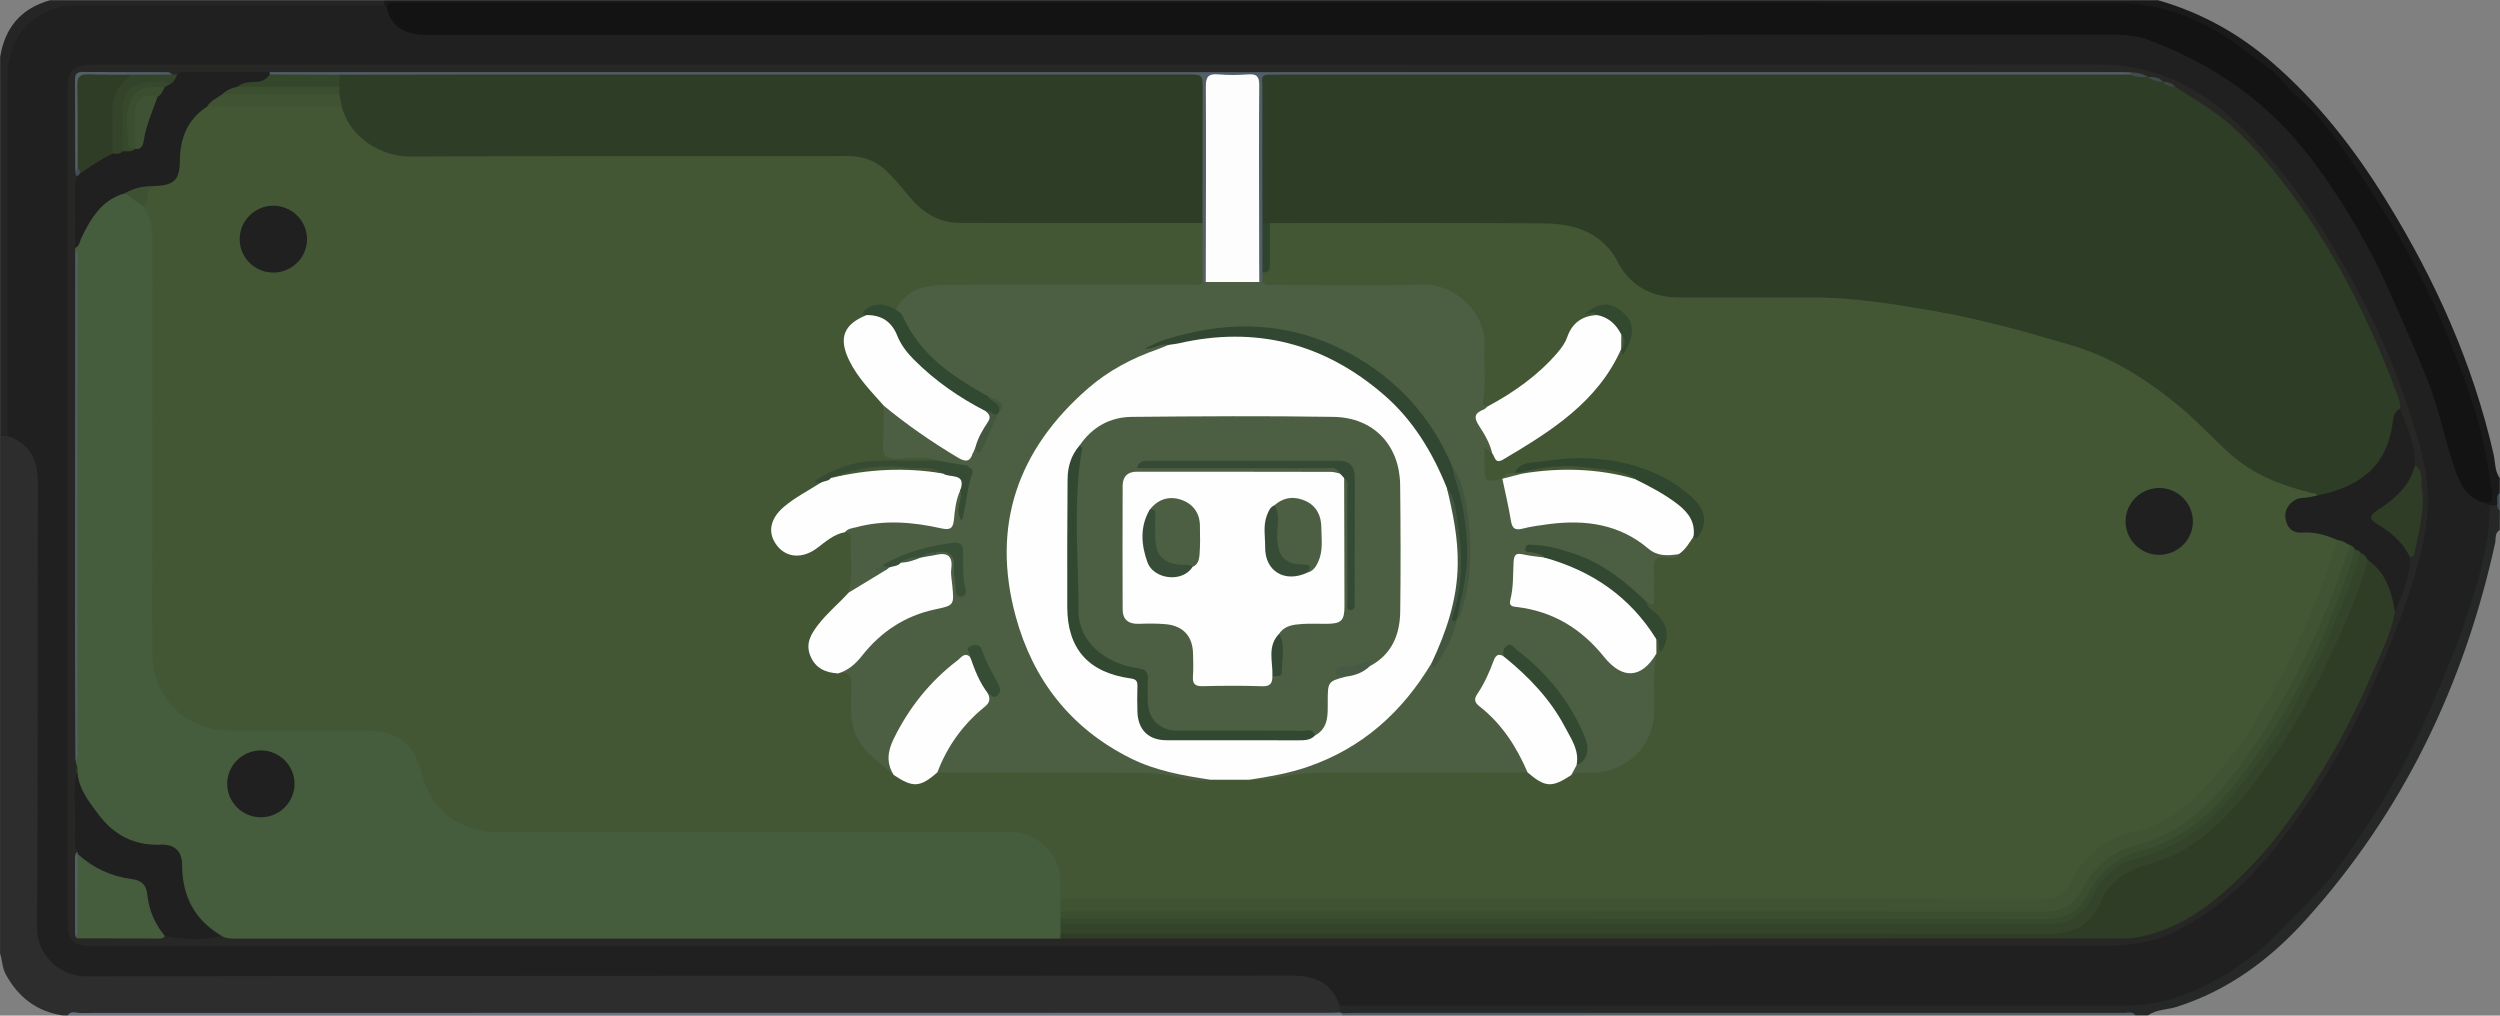 <?xml version="1.0" encoding="utf-8"?>
<!-- Generator: Adobe Illustrator 23.0.0, SVG Export Plug-In . SVG Version: 6.00 Build 0)  -->
<svg version="1.1" id="Слой_1" xmlns="http://www.w3.org/2000/svg" xmlns:xlink="http://www.w3.org/1999/xlink" x="0px" y="0px" width="32px" height="13px"
	 viewBox="0 0 32 13" enable-background="new 0 0 32 13" xml:space="preserve">
<rect x="0" y="0" width="32" height="13" fill="#808080" stroke="none"/>
<g>
	<path fill="#2D2D2D" d="M0.864,12.997c-0.021,0-0.043,0-0.064,0c-0.332-0.051-0.566-0.233-0.725-0.523
		c-0.047-0.086-0.045-0.181-0.074-0.269c0-2.208,0-4.416,0-6.624c0.035-0.029,0.075-0.036,0.119-0.029
		c0.305,0.108,0.411,0.263,0.411,0.616c0.001,1.652,0,3.305,0.001,4.957
		c0,0.253-0.003,0.507,0.001,0.76c0.006,0.351,0.205,0.545,0.559,0.553
		c0.069,0.002,0.138,0.001,0.207,0.001c5.031,0,10.063,0,15.094,0
		c0.074,0,0.149-0.001,0.223,0.001c0.305,0.009,0.468,0.13,0.563,0.419
		c0.004,0.044-0,0.085-0.037,0.116c-0.063,0.01-0.127,0.005-0.191,0.005
		c-5.295,0-10.589,0-15.884,0.001C1.001,12.981,0.93,12.964,0.864,12.997z"/>
	<path fill="#262727" d="M31.997,6.785c-0.068,0.038-0.047,0.11-0.059,0.166
		c-0.399,1.815-1.178,3.443-2.432,4.831c-0.452,0.5-0.985,0.895-1.642,1.105
		c-0.122,0.039-0.259,0.031-0.369,0.109c-0.053,0-0.106,0-0.16,0
		c-0.06-0.032-0.125-0.015-0.188-0.015c-3.313-0.001-6.627-0.001-9.94-0.001
		c-0.022,0.002-0.041-0.005-0.057-0.02c-0-0.03-0-0.06-0.001-0.09
		c0.083-0.07,0.183-0.045,0.276-0.045c2.59-0.001,5.18-0.001,7.77-0.001
		c0.644,0,1.287-0.007,1.931,0.002c0.492,0.007,0.931-0.143,1.342-0.393
		c0.301-0.183,0.554-0.421,0.807-0.665c0.738-0.71,1.259-1.567,1.693-2.475
		c0.381-0.796,0.695-1.621,0.838-2.5c0.017-0.104,0.001-0.212,0.043-0.312
		c0.023-0.036,0.057-0.041,0.096-0.033c0.043,0.012,0.028,0.06,0.053,0.083
		C31.997,6.616,31.997,6.7,31.997,6.785z"/>
	<path fill="#1A1A1A" d="M31.962,6.467c-0.031,0-0.062,0.001-0.093,0.001
		c-0.048,0.021-0.074,0.012-0.064-0.046c0.061-0.157,0.015-0.314-0.012-0.468
		c-0.123-0.702-0.37-1.367-0.666-2.011c-0.404-0.877-0.891-1.709-1.529-2.439
		c-0.397-0.454-0.846-0.861-1.393-1.141c-0.381-0.195-0.79-0.28-1.217-0.28
		c-1.766-0.001-3.533-0.001-5.299-0.001c-5.459,0-10.917-0-16.376,0
		c-0.112,0-0.224-0.007-0.334,0.023C4.951,0.112,4.924,0.108,4.907,0.08
		c-0.011-0.028-0.007-0.054,0.013-0.077c7.568,0,15.135,0,22.703,0c0.547,0.156,1.031,0.424,1.46,0.796
		c0.587,0.508,1.056,1.111,1.46,1.766c0.625,1.012,1.109,2.083,1.374,3.246
		c0.024,0.104,0.014,0.216,0.08,0.309c0,0.063,0,0.127,0,0.19
		C31.956,6.356,32.006,6.422,31.962,6.467z"/>
	<path fill="#252525" d="M4.92,0.003C4.92,0.024,4.919,0.045,4.919,0.066
		c-0.081,0.072-0.182,0.049-0.275,0.049C3.437,0.117,2.229,0.114,1.021,0.117
		c-0.526,0.002-0.866,0.344-0.873,0.865C0.148,1.041,0.149,1.099,0.149,1.157
		c-0,1.384,0.001,2.767-0.001,4.151c-0,0.092,0.023,0.192-0.049,0.273
		C0.066,5.581,0.034,5.581,0.002,5.581c0-1.616,0-3.233,0-4.849c0.059-0.376,0.265-0.624,0.639-0.729
		C2.067,0.003,3.493,0.003,4.92,0.003z"/>
	<path fill="#697681" d="M17.15,12.96c0.01,0.004,0.02,0.007,0.03,0.009
		c0.011,0.005,0.015,0.011,0.012,0.018c-0.003,0.007-0.007,0.01-0.01,0.01
		c-5.439,0-10.878,0-16.317,0c0.043-0.063,0.107-0.031,0.161-0.031
		c5.327-0.002,10.654-0.001,15.981-0.002C17.054,12.964,17.102,12.961,17.15,12.96z"/>
	<path fill="#535F69" d="M17.181,12.997c-0-0.009-0.001-0.018-0.002-0.028
		c0.053-0.001,0.106-0.004,0.159-0.004c3.283-0,6.566-0.001,9.849,0
		c0.05,0,0.108-0.024,0.147,0.031C23.95,12.997,20.566,12.997,17.181,12.997z"/>
	<path fill="#404C56" d="M31.962,6.467c0.015-0.052-0.024-0.115,0.035-0.158c0,0.074,0,0.148,0,0.222
		C31.969,6.519,31.966,6.493,31.962,6.467z"/>
	<path fill="#202020" d="M0.098,5.581c-0-1.54-0-3.08,0-4.62
		c0-0.519,0.377-0.894,0.9-0.894C2.305,0.066,3.612,0.066,4.919,0.066
		c0.011,0.011,0.021,0.021,0.032,0.032c0.044,0.025,0.065,0.069,0.092,0.107
		c0.086,0.121,0.204,0.181,0.351,0.19C5.48,0.401,5.565,0.398,5.65,0.398
		c7.029,0,14.058,0.005,21.087-0.009c0.559-0.001,1.037,0.16,1.512,0.413
		c0.691,0.368,1.187,0.93,1.631,1.553c0.444,0.622,0.729,1.323,1.039,2.012
		c0.176,0.391,0.332,0.79,0.43,1.208c0.077,0.327,0.161,0.648,0.455,0.861
		c0.014,0.025,0.038,0.031,0.064,0.032c0.007,0.449-0.12,0.873-0.252,1.293
		C31.47,8.227,31.28,8.676,31.085,9.125c-0.315,0.727-0.725,1.391-1.192,2.026
		c-0.206,0.28-0.468,0.508-0.705,0.76c-0.299,0.318-0.646,0.557-1.036,0.741
		c-0.294,0.138-0.604,0.22-0.935,0.22c-3.356-0.002-6.712-0.001-10.069-0.001
		c-0.102-0.292-0.314-0.384-0.616-0.384c-5.143,0.005-10.286,0.001-15.429,0.01
		c-0.348,0.001-0.631-0.284-0.629-0.618C0.488,9.983,0.478,8.088,0.485,6.193
		C0.486,5.893,0.392,5.682,0.098,5.581z"/>
	<path fill="#131313" d="M31.805,6.437c-0.225-0.058-0.315-0.239-0.382-0.431
		c-0.129-0.367-0.197-0.752-0.341-1.117c-0.153-0.388-0.324-0.767-0.492-1.148
		c-0.262-0.595-0.59-1.151-0.981-1.676c-0.545-0.732-1.25-1.233-2.1-1.55
		c-0.143-0.053-0.284-0.071-0.434-0.071C19.87,0.447,12.665,0.446,5.46,0.446
		c-0.293,0-0.458-0.113-0.508-0.348c0.006-0.044,0.032-0.064,0.076-0.063
		c0.043,0.001,0.085-0,0.128-0c7.303-0,14.607-0.001,21.91,0.002
		c0.541,0,1.033,0.168,1.485,0.477c0.173,0.118,0.336,0.25,0.506,0.37
		c0.131,0.093,0.213,0.251,0.341,0.35c0.233,0.182,0.411,0.412,0.574,0.648
		c0.257,0.373,0.506,0.751,0.734,1.144c0.399,0.689,0.708,1.413,0.953,2.166
		c0.121,0.371,0.19,0.752,0.241,1.137C31.909,6.401,31.885,6.443,31.805,6.437z"/>
	<path fill="#272726" d="M14.085,0.827c4.251,0,8.503,0.002,12.754-0.002
		c0.66-0.001,1.21,0.227,1.697,0.664c0.61,0.548,1.065,1.207,1.468,1.909
		c0.337,0.587,0.616,1.2,0.827,1.841c0.134,0.409,0.265,0.82,0.244,1.263
		c-0.017,0.346-0.106,0.675-0.209,1c-0.133,0.421-0.3,0.83-0.478,1.236
		c-0.337,0.769-0.762,1.478-1.283,2.134c-0.338,0.425-0.739,0.776-1.223,1.033
		c-0.321,0.171-0.67,0.202-1.018,0.202c-7.151,0.004-14.303,0.003-21.454,0.003
		c-1.367,0-2.735,0-4.102,0c-0.027,0-0.053,0-0.08-0c-0.312-0.001-0.363-0.052-0.363-0.369
		C0.864,8.223,0.864,4.706,0.865,1.188C0.865,0.877,0.916,0.827,1.235,0.827
		C5.518,0.827,9.801,0.827,14.085,0.827z"/>
	<path fill="#2E3D25" d="M27.845,1.112c0.243,0.161,0.498,0.301,0.718,0.499
		c0.265,0.238,0.494,0.504,0.706,0.784c0.376,0.497,0.696,1.031,0.966,1.592
		c0.169,0.351,0.321,0.709,0.454,1.076c0.02,0.055,0.037,0.11,0.03,0.169
		c-0.029,0.118-0.055,0.236-0.087,0.353c-0.121,0.444-0.556,0.788-0.984,0.781
		c-0.551-0.104-1.008-0.367-1.397-0.771c-0.468-0.486-1.005-0.888-1.657-1.097
		c-0.836-0.268-1.688-0.474-2.562-0.586c-0.817-0.104-1.636-0.051-2.454-0.057
		c-0.422-0.003-0.738-0.147-0.942-0.526c-0.12-0.222-0.327-0.342-0.575-0.387
		c-0.152-0.027-0.305-0.043-0.46-0.043c-1.037,0.002-2.075,0.001-3.112,0.001
		c-0.085-0-0.171,0.011-0.253-0.023c-0.018-0.01-0.031-0.024-0.04-0.043
		c-0.024-0.061-0.018-0.125-0.019-0.188c-0.001-0.495-0.001-0.991,0-1.486
		c0-0.072-0.014-0.149,0.04-0.212c0.062-0.021,0.127-0.01,0.19-0.01
		c3.609-0.001,7.218-0.001,10.827-0.001c0.087,0.012,0.174,0.029,0.26,0.047l-0.001-0.001
		c0.063,0.026,0.133,0.031,0.193,0.064l-0.001-0.001C27.736,1.077,27.794,1.086,27.845,1.112z"/>
	<path fill="#455C3D" d="M13.572,12.014c-3.514,0-7.028,0.001-10.542,0.001
		c-0.064,0-0.128,0.001-0.186-0.031c-0.138-0.003-0.22-0.098-0.299-0.188
		c-0.158-0.181-0.24-0.395-0.253-0.636c-0.013-0.255-0.053-0.293-0.317-0.309
		C1.539,10.824,1.054,10.406,0.987,9.999C0.977,9.942,0.966,9.886,0.99,9.829
		C0.982,9.796,0.973,9.762,0.965,9.729c0.02-0.046,0.011-0.094,0.011-0.141
		c0-2.081,0-4.161-0-6.242C0.976,3.299,0.986,3.251,0.963,3.206
		c-0.001-0.01-0.002-0.021-0.002-0.031c0.053-0.194,0.144-0.37,0.281-0.518
		c0.096-0.103,0.199-0.204,0.358-0.201c0.111,0.035,0.198,0.105,0.275,0.19
		c0.116,0.135,0.123,0.298,0.123,0.464C1.999,4.635,1.999,6.161,1.999,7.687
		c0,0.216-0.002,0.433,0,0.649C2.005,8.908,2.399,9.3,2.977,9.303
		c0.569,0.003,1.138-0.001,1.708,0.001c0.415,0.001,0.65,0.181,0.763,0.581
		c0.133,0.47,0.461,0.717,0.961,0.718c2.117,0.001,4.235,0,6.352,0.001
		c0.08,0,0.16-0.003,0.239,0.004c0.328,0.03,0.594,0.296,0.619,0.623
		c0.006,0.084,0.006,0.169,0.001,0.253c-0.001,0.055,0.002,0.109-0.002,0.164
		c-0.001,0.034,0.001,0.069-0.001,0.103c0,0.025-0,0.05-0.001,0.075
		c0,0.041,0,0.083-0.007,0.124C13.603,11.975,13.589,11.995,13.572,12.014z"/>
	<path fill="#2F3D27" d="M13.572,12.014c0.001-0.021,0.001-0.041,0.002-0.062
		c0.072-0.062,0.161-0.047,0.244-0.047c1.016-0.001,2.032-0.001,3.048-0.001
		c3.085-0,6.17,0,9.255-0c0.069,0,0.138,0.001,0.207-0.002
		c0.207-0.008,0.376-0.089,0.462-0.283c0.157-0.352,0.435-0.542,0.801-0.641
		c0.464-0.125,0.787-0.454,1.08-0.805c0.65-0.777,1.096-1.668,1.453-2.607
		c0.049-0.128,0.088-0.26,0.152-0.382c0.054-0.057,0.101-0.016,0.134,0.019
		c0.169,0.174,0.285,0.372,0.245,0.627c-0.046,0.273-0.174,0.519-0.281,0.769
		c-0.251,0.588-0.555,1.148-0.917,1.677c-0.211,0.31-0.44,0.609-0.703,0.872
		c-0.389,0.39-0.815,0.74-1.385,0.847c-0.052,0.01-0.105,0.017-0.157,0.017
		C22.666,12.014,18.119,12.014,13.572,12.014z"/>
	<path fill="#202020" d="M1.598,2.474c-0.298,0.084-0.435,0.321-0.557,0.573
		C1.019,3.092,1.019,3.151,0.961,3.174C0.961,2.924,0.961,2.673,0.96,2.422
		c-0-0.058-0.002-0.115,0.033-0.166C0.994,2.233,1.003,2.213,1.018,2.195
		c0.125-0.107,0.258-0.201,0.418-0.25c0.041-0.012,0.084-0.019,0.126-0.031
		c0.047-0.013,0.098-0.011,0.144-0.03c0.013-0.006,0.025-0.012,0.038-0.019
		C1.814,1.817,1.806,1.737,1.827,1.669c0.045-0.145,0.083-0.292,0.159-0.425
		c0.033-0.048,0.065-0.096,0.103-0.14c0.02-0.021,0.043-0.038,0.067-0.055
		C2.193,1.017,2.226,0.979,2.269,0.954c0.042-0.048,0.098-0.031,0.149-0.031
		c0.345-0.001,0.69-0,1.034-0C3.464,0.936,3.468,0.951,3.467,0.968
		c-0.032,0.089-0.109,0.11-0.19,0.117C3.201,1.092,3.129,1.104,3.06,1.133
		C2.991,1.159,2.922,1.188,2.862,1.232C2.791,1.287,2.714,1.335,2.655,1.405
		C2.431,1.575,2.35,1.807,2.342,2.078c-0.008,0.242-0.1,0.326-0.356,0.344
		C1.852,2.406,1.731,2.486,1.598,2.474z"/>
	<path fill="#202020" d="M30.656,7.831c-0.044-0.26-0.116-0.505-0.351-0.666
		c-0.045-0.006-0.071-0.04-0.104-0.066c-0.021-0.017-0.044-0.031-0.067-0.046
		c-0.028-0.019-0.056-0.039-0.088-0.054c-0.054-0.028-0.111-0.047-0.17-0.062
		c-0.137-0.043-0.276-0.072-0.42-0.08c-0.148-0.008-0.239-0.106-0.242-0.241
		c-0.003-0.139,0.11-0.274,0.248-0.28c0.066-0.003,0.135-0.016,0.202,0.005
		c0.536-0.109,0.882-0.362,0.961-0.919c0.01-0.07,0.015-0.15,0.093-0.19
		c0.098,0.235,0.202,0.468,0.192,0.73c0.037,0.137-0.055,0.226-0.128,0.316
		c-0.085,0.106-0.188,0.197-0.306,0.27c-0.083,0.051-0.08,0.098,0.002,0.151
		c0.123,0.08,0.245,0.165,0.325,0.293c0.027,0.043,0.069,0.082,0.044,0.141
		C30.852,7.384,30.752,7.607,30.656,7.831z"/>
	<path fill="#202020" d="M0.99,9.829c-0.005,0.239,0.135,0.415,0.267,0.592
		c0.198,0.266,0.46,0.405,0.802,0.391c0.178-0.007,0.272,0.086,0.272,0.257
		c-0,0.401,0.16,0.71,0.512,0.914C2.6,12.037,2.356,12.032,2.112,11.982
		c-0.113-0.04-0.146-0.145-0.191-0.238c-0.032-0.066-0.055-0.139-0.06-0.212
		c-0.012-0.166-0.102-0.235-0.262-0.256c-0.175-0.023-0.334-0.098-0.48-0.198
		c-0.052-0.036-0.106-0.07-0.132-0.133c-0.01-0.016-0.008-0.031,0.006-0.044
		c-0.05-0.077-0.035-0.164-0.031-0.246C0.975,10.381,0.924,10.103,0.99,9.829z"/>
	<path fill="#535F68" d="M3.453,0.952c-0.001-0.01-0.001-0.02,0-0.029
		c7.896-0,15.793-0,23.689-0c0.043,0,0.085,0.002,0.128,0.003
		c0.012,0.006,0.016,0.012,0.012,0.018c-0.004,0.006-0.007,0.01-0.011,0.01
		C23.662,0.953,20.055,0.953,16.447,0.954c-0.074,0-0.149,0.002-0.223,0.002
		c-0.04,0.044-0.032,0.099-0.032,0.151c0,0.58-0.003,1.161,0.001,1.741
		c0.027,0.209,0.01,0.418,0.011,0.628c-0.002,0.051-0.002,0.103-0.042,0.144
		c-0.022,0.007-0.04,0-0.053-0.018c-0.043-0.078-0.032-0.165-0.032-0.248
		c-0.001-0.708,0-1.415-0.001-2.123c-0-0.216-0.01-0.227-0.222-0.226
		c-0.416,0.002-0.377-0.043-0.378,0.372c-0.002,0.66,0,1.32-0.001,1.98
		c-0,0.084,0.012,0.17-0.035,0.247c-0.016,0.018-0.034,0.021-0.055,0.009
		c-0.065-0.095-0.04-0.204-0.042-0.307c-0.003-0.153-0.005-0.305,0.002-0.458
		c-0.011-0.512-0.002-1.024-0.004-1.536c-0.001-0.308-0-0.308-0.318-0.308
		C11.534,1.005,8.046,1.005,4.558,1.005c-0.069,0-0.138,0.003-0.207-0.004
		C4.11,1.008,3.869,1.004,3.628,1.003C3.566,1.002,3.5,1.004,3.453,0.952z"/>
	<path fill="#455C3D" d="M0.996,10.932c0.197,0.18,0.43,0.287,0.694,0.321
		c0.125,0.016,0.184,0.077,0.196,0.2c0.02,0.198,0.097,0.375,0.225,0.529
		c-0.036,0.045-0.087,0.031-0.133,0.031c-0.329,0-0.658-0.001-0.988-0.002
		C0.97,11.652,0.961,11.292,0.996,10.932z"/>
	<path fill="#2F3D26" d="M30.848,7.133c-0.088-0.188-0.239-0.318-0.413-0.42
		c-0.123-0.072-0.102-0.119,0.002-0.186c0.217-0.139,0.405-0.305,0.475-0.566
		c0.11,0.064,0.073,0.183,0.086,0.272c0.044,0.295-0.039,0.583-0.099,0.871
		C30.897,7.117,30.866,7.124,30.848,7.133z"/>
	<path fill="#535F69" d="M0.963,3.206C1.013,3.254,0.991,3.316,0.991,3.371
		c0.001,2.064,0.001,4.127,0,6.191C0.991,9.618,1.011,9.679,0.965,9.729
		C0.963,9.138,0.96,8.546,0.96,7.955C0.961,6.372,0.962,4.789,0.963,3.206z"/>
	<path fill="#33442A" d="M1.567,1.937C1.533,1.981,1.483,1.963,1.439,1.968
		c-0.076-0.289-0.091-0.576,0.038-0.854c0.043-0.093,0.125-0.155,0.231-0.175
		C1.873,0.945,2.04,0.921,2.204,0.953C2.226,0.953,2.248,0.953,2.269,0.954
		C2.244,1,2.231,1.057,2.173,1.079C2.088,1.076,2.005,1.093,1.921,1.094
		C1.723,1.097,1.619,1.201,1.612,1.395C1.607,1.516,1.611,1.637,1.61,1.758
		C1.61,1.82,1.615,1.885,1.567,1.937z"/>
	<path fill="#535F69" d="M2.204,0.953C2.034,0.954,1.863,0.955,1.693,0.956
		c-0.105,0.045-0.216,0.047-0.328,0.047C1.017,1.003,1.046,0.973,1.041,1.331
		C1.037,1.599,1.059,1.868,1.026,2.136c-0.012,0.027-0.024,0.056-0.063,0.051
		C0.963,1.808,0.961,1.428,0.96,1.049C0.96,0.984,0.953,0.92,1.053,0.921
		c0.366,0.003,0.733,0.001,1.099,0.003C2.169,0.925,2.187,0.943,2.204,0.953z"/>
	<path fill="#535F69" d="M0.996,10.932c-0.002,0.36-0.004,0.72-0.005,1.079
		c-0.038-0.025-0.03-0.064-0.03-0.099C0.96,11.609,0.96,11.305,0.96,11.002
		c0-0.036-0.005-0.074,0.032-0.099C0.994,10.913,0.995,10.923,0.996,10.932z"/>
	<path fill="#414B4C" d="M27.27,0.952c0-0.009,0-0.018-0.001-0.027
		c0.08,0.004,0.158,0.014,0.226,0.061C27.419,0.984,27.34,0.997,27.27,0.952z"/>
	<path fill="#414B4C" d="M27.687,1.049c-0.07-0.004-0.138-0.016-0.193-0.064
		C27.567,0.982,27.636,0.988,27.687,1.049z"/>
	<path fill="#3C4642" d="M27.845,1.112c-0.063,0.002-0.118-0.013-0.159-0.064
		C27.749,1.046,27.804,1.062,27.845,1.112z"/>
	<path fill="#414D57" d="M0.964,2.187c0.01-0.01,0.02-0.021,0.031-0.031
		C1.044,2.159,1.047,2.184,1.024,2.221c-0.011,0.012-0.021,0.023-0.032,0.035
		C0.964,2.241,0.96,2.215,0.964,2.187z"/>
	<path fill="#435735" d="M16.158,3.614c0.001-0.042,0.001-0.084,0.002-0.126
		c0.074-0.061,0.04-0.145,0.049-0.22c0.016-0.137-0.039-0.283,0.047-0.412
		c1.16-0,2.32-0.005,3.48,0.003c0.316,0.002,0.624,0.058,0.851,0.317
		c0.039,0.044,0.074,0.089,0.1,0.141c0.163,0.333,0.436,0.489,0.804,0.49
		c0.564,0,1.128,0.001,1.692-0c0.526-0.001,1.043,0.082,1.558,0.171
		C25.342,4.082,25.929,4.245,26.511,4.418c0.525,0.156,0.979,0.445,1.398,0.794
		c0.229,0.19,0.426,0.412,0.648,0.608c0.294,0.258,0.647,0.396,1.022,0.487
		c0.031,0.007,0.065,0.003,0.085,0.034c-0.067,0.015-0.132,0.031-0.202,0.034
		c-0.12,0.006-0.226,0.132-0.209,0.25c0.017,0.123,0.08,0.202,0.222,0.192
		c0.156-0.011,0.303,0.034,0.445,0.095c0.026,0.053,0.008,0.104-0.009,0.154
		c-0.341,1.043-0.809,2.021-1.508,2.877c-0.295,0.361-0.643,0.653-1.122,0.766
		c-0.331,0.078-0.574,0.3-0.729,0.598c-0.093,0.178-0.216,0.25-0.417,0.25
		c-4.117-0.003-8.234-0.002-12.35-0.003c-0.074-0-0.15,0.007-0.213-0.047
		c-0.005-0.193,0.026-0.388-0.1-0.564c-0.137-0.191-0.311-0.292-0.548-0.292
		c-2.186,0.001-4.373,0-6.559,0c-0.482-0-0.852-0.287-0.965-0.747
		c-0.093-0.381-0.311-0.552-0.7-0.552C4.12,9.352,3.54,9.352,2.96,9.352
		C2.375,9.352,1.95,8.932,1.95,8.353c-0-1.769-0.001-3.538,0.002-5.307
		c0-0.155-0.035-0.291-0.129-0.413c0.03-0.098-0.008-0.239,0.159-0.252
		c0.248-0.01,0.318-0.079,0.32-0.322c0.003-0.288,0.096-0.531,0.349-0.695
		c0.061-0.035,0.127-0.05,0.197-0.05c0.455-0,0.909-0.001,1.364,0.001
		c0.053,0,0.106,0.004,0.155,0.027c0.053,0.032,0.079,0.085,0.105,0.136
		c0.169,0.333,0.446,0.474,0.816,0.473c1.819-0.003,3.638,0.004,5.458-0.006
		c0.342-0.002,0.594,0.119,0.797,0.378c0.078,0.1,0.152,0.205,0.254,0.284
		c0.168,0.13,0.355,0.202,0.574,0.201c0.92-0.004,1.841-0.002,2.761-0.001
		c0.089,0,0.183-0.017,0.261,0.047c0.001,0.253,0.001,0.507,0.002,0.76
		c-0.034,0.104-0.125,0.079-0.198,0.08c-0.329,0.005-0.659,0.002-0.988,0.002
		c-0.685,0-1.371,0.003-2.056-0.001c-0.247-0.001-0.46,0.068-0.634,0.244
		c-0.059,0.062-0.124,0.022-0.189,0.014c-0.096-0.013-0.197-0.025-0.241,0.097
		c-0.018,0.036-0.056,0.046-0.086,0.066c-0.152,0.096-0.189,0.217-0.132,0.391
		c0.072,0.222,0.233,0.383,0.374,0.559c0.043,0.053,0.091,0.102,0.102,0.174
		c0.015,0.137,0.011,0.274,0.006,0.411c-0.004,0.121,0.042,0.175,0.166,0.169
		c0.106-0.005,0.213-0.003,0.319,0c0.062,0.002,0.13-0.006,0.174,0.055
		c-0.036,0.097-0.123,0.062-0.19,0.065c-0.286,0.014-0.576-0.035-0.857,0.038
		c-0.159,0.041-0.335,0.063-0.445,0.211c-0.018,0.065-0.076,0.085-0.128,0.11
		c-0.12,0.059-0.228,0.137-0.33,0.221C9.904,6.648,9.872,6.802,9.97,6.933
		c0.113,0.15,0.275,0.172,0.451,0.06c0.072-0.045,0.136-0.102,0.209-0.146
		c0.074-0.045,0.149-0.084,0.24-0.05c0.047,0.026,0.062,0.072,0.063,0.119
		c0.002,0.212,0.028,0.426-0.019,0.636c-0.042,0.099-0.126,0.165-0.2,0.24
		c-0.07,0.071-0.137,0.144-0.201,0.221c-0.091,0.111-0.157,0.226-0.098,0.372
		c0.059,0.148,0.189,0.184,0.332,0.195c0.174,0.003,0.18,0.008,0.185,0.172
		c0.002,0.079,0.003,0.157,0,0.236C10.921,9.309,11.027,9.573,11.311,9.75
		c0.055,0.034,0.089,0.089,0.138,0.128c0.16,0.128,0.323,0.149,0.492,0.016
		c0.034-0.027,0.075-0.039,0.118-0.045c0.906-0.013,1.812-0.017,2.718,0.003
		c0.236,0.005,0.463,0.11,0.705,0.087c0.173-0.004,0.345-0.003,0.518-0
		c0.128,0.014,0.255,0,0.378-0.032c0.233-0.061,0.47-0.068,0.709-0.066
		c0.801,0.006,1.601-0.008,2.401,0.007c0.031,0.004,0.066,0.009,0.09,0.029
		c0.18,0.15,0.359,0.129,0.539,0.002c0.085-0.038,0.177-0.028,0.266-0.032
		c0.418-0.018,0.726-0.323,0.741-0.738c0.009-0.246-0.017-0.494,0.03-0.739
		c0.003-0.058,0.001-0.116,0.025-0.171c0.075-0.068,0.066,0.021,0.094,0.05
		c0.043-0.16-0.018-0.281-0.131-0.388c-0.047-0.044-0.117-0.083-0.065-0.167
		c0.049-0.029,0.049-0.077,0.049-0.125c-0.001-0.068-0.001-0.137-0-0.205
		c0.001-0.252,0.003-0.255,0.25-0.275c0.022-0.002,0.042-0.007,0.06-0.017
		c0.092-0.057,0.147-0.153,0.232-0.217c0.127-0.157,0.124-0.301-0.03-0.442
		c-0.284-0.261-0.624-0.412-1.005-0.469c-0.338-0.051-0.674-0.035-1.009,0.027
		c-0.079,0.015-0.154,0.036-0.217,0.089c-0.053,0.036-0.119,0.048-0.171,0.087
		c-0.014,0.01-0.03,0.017-0.045,0.024c-0.194,0.031-0.23,0.003-0.236-0.185
		c-0.002-0.063-0.005-0.127,0.005-0.19c0.016-0.1,0.061-0.116,0.134-0.044
		c0.053,0.052,0.099,0.109,0.189,0.055c0.437-0.263,0.871-0.528,1.187-0.94
		c0.065-0.084,0.115-0.177,0.165-0.27c0.026-0.05,0.041-0.111,0.106-0.13
		c0.123-0.08,0.141-0.287,0.033-0.408c-0.106-0.118-0.236-0.147-0.384-0.093
		C20.372,3.955,20.379,3.999,20.386,3.979c0.002-0.006,0.007-0.005,0.015-0.002
		c0.029,0.007,0.045,0.023,0.042,0.055c-0.204,0.08-0.31,0.246-0.424,0.423
		c-0.216,0.337-0.553,0.549-0.893,0.749c-0.043,0.025-0.089,0.035-0.138,0.014
		c-0.055-0.036-0.043-0.092-0.04-0.143c0.01-0.205-0.004-0.411,0.007-0.616
		c0.02-0.399-0.319-0.776-0.771-0.766c-0.604,0.013-1.209,0.005-1.813,0.001
		C16.295,3.692,16.196,3.726,16.158,3.614z"/>
	<path fill="#2D3F2A" d="M16.159,2.855c-0.001-0.589-0.002-1.178-0.001-1.767
		c0-0.051-0.03-0.124,0.065-0.132c-0,0.633-0,1.266-0,1.899
		C16.202,2.872,16.18,2.874,16.159,2.855z"/>
	<path fill="#2E442C" d="M16.159,2.855c0.021-0,0.043-0,0.064-0
		c0.011,0,0.022,0,0.032,0c-0,0.171-0.001,0.342-0,0.513
		c0.001,0.068-0.002,0.129-0.096,0.119C16.159,3.277,16.159,3.066,16.159,2.855z"/>
	<path fill="#405333" d="M13.573,11.507c4.186-0,8.372-0.001,12.558,0.004
		c0.19,0,0.295-0.056,0.383-0.23c0.163-0.325,0.432-0.552,0.794-0.63
		c0.456-0.099,0.769-0.396,1.053-0.724c0.382-0.441,0.675-0.944,0.934-1.462
		c0.236-0.471,0.438-0.958,0.592-1.464c0.009-0.03,0.022-0.059,0.034-0.088
		c0.061,0.003,0.107,0.041,0.159,0.066c0.016,0.195-0.069,0.368-0.136,0.541
		c-0.174,0.447-0.372,0.884-0.598,1.308c-0.289,0.543-0.634,1.049-1.06,1.495
		c-0.257,0.27-0.579,0.443-0.938,0.543c-0.295,0.082-0.508,0.266-0.647,0.525
		c-0.125,0.234-0.305,0.324-0.567,0.324c-4.106-0.004-8.211-0.003-12.317-0.003
		c-0.084-0-0.172,0.015-0.245-0.046C13.573,11.613,13.573,11.56,13.573,11.507z"/>
	<path fill="#33442A" d="M30.209,7.07c0.043,0.02,0.075,0.052,0.096,0.094
		c-0.069,0.299-0.188,0.581-0.309,0.859c-0.267,0.615-0.569,1.213-0.963,1.76
		c-0.303,0.421-0.628,0.82-1.081,1.097c-0.184,0.112-0.394,0.154-0.59,0.229
		c-0.216,0.083-0.38,0.221-0.466,0.424c-0.134,0.319-0.364,0.422-0.701,0.422
		c-4.207-0.006-8.413-0.004-12.62-0.004c-0-0.042-0-0.085-0-0.127
		c0.084-0.068,0.183-0.043,0.277-0.043c4.052-0.001,8.104-0.001,12.156-0.001
		c0.053,0,0.107-0.006,0.159,0.001C26.461,11.822,26.634,11.69,26.767,11.43
		c0.121-0.236,0.316-0.422,0.593-0.491c0.571-0.141,0.98-0.505,1.326-0.954
		c0.255-0.331,0.497-0.672,0.685-1.045c0.273-0.541,0.551-1.08,0.737-1.66
		C30.131,7.207,30.141,7.125,30.209,7.07z"/>
	<path fill="#3B4E30" d="M13.573,11.666c4.192-0,8.384-0.001,12.576,0.003
		c0.24,0,0.395-0.078,0.51-0.295c0.144-0.272,0.364-0.471,0.681-0.552
		c0.509-0.13,0.883-0.454,1.202-0.853c0.383-0.479,0.692-1.003,0.96-1.553
		c0.227-0.466,0.419-0.946,0.579-1.438c0.031,0.01,0.052,0.03,0.065,0.059
		c0.042,0.058,0.009,0.113-0.009,0.166c-0.345,1.01-0.802,1.962-1.463,2.809
		c-0.219,0.28-0.462,0.537-0.776,0.718c-0.172,0.099-0.359,0.157-0.546,0.217
		c-0.268,0.085-0.463,0.26-0.586,0.503c-0.124,0.243-0.294,0.349-0.579,0.349
		c-4.127-0.007-8.254-0.005-12.381-0.006c-0.078-0-0.16,0.022-0.232-0.03
		C13.573,11.729,13.573,11.698,13.573,11.666z"/>
	<path fill="#36492C" d="M13.573,11.761c4.197-0,8.394-0.002,12.591,0.005
		c0.277,0,0.453-0.099,0.571-0.335c0.138-0.275,0.363-0.457,0.657-0.535
		c0.525-0.139,0.907-0.466,1.23-0.877c0.704-0.895,1.187-1.902,1.523-2.982
		c0.026,0.002,0.05,0.008,0.063,0.033c-0.072,0.352-0.239,0.671-0.363,1.005
		c-0.103,0.277-0.266,0.524-0.39,0.791c-0.154,0.333-0.358,0.642-0.58,0.936
		c-0.156,0.206-0.315,0.408-0.496,0.595c-0.291,0.301-0.644,0.486-1.042,0.596
		c-0.255,0.07-0.426,0.247-0.535,0.459c-0.133,0.259-0.294,0.379-0.603,0.378
		c-4.209-0.009-8.417-0.006-12.626-0.006C13.573,11.803,13.573,11.782,13.573,11.761z"/>
	<path fill="#202020" d="M3.342,10.461c-0.239,0.002-0.434-0.191-0.434-0.429
		c0.001-0.237,0.197-0.429,0.436-0.427c0.233,0.003,0.422,0.19,0.426,0.421
		C3.774,10.263,3.58,10.46,3.342,10.461z"/>
	<path fill="#3F5133" d="M1.981,2.382C1.924,2.416,1.869,2.448,1.885,2.532
		C1.893,2.578,1.888,2.627,1.822,2.633C1.748,2.58,1.673,2.527,1.598,2.474
		C1.717,2.405,1.845,2.378,1.981,2.382z"/>
	<path fill="#2F3D27" d="M1.024,2.221C1.023,2.195,1.019,2.171,0.994,2.156
		C0.994,1.802,0.997,1.448,0.99,1.094C0.988,0.983,1.023,0.946,1.135,0.951
		C1.321,0.96,1.507,0.955,1.693,0.956c-0.189,0.124-0.269,0.298-0.256,0.523
		c0.009,0.163,0.002,0.326,0.002,0.489C1.291,2.036,1.159,2.131,1.024,2.221z"/>
	<path fill="#405333" d="M4.376,1.366c-0.575-0-1.15-0.001-1.725-0.001
		C2.694,1.287,2.777,1.256,2.845,1.207c0.053-0.027,0.111-0.042,0.167-0.042
		c0.422-0.007,0.844-0.012,1.267,0.002C4.295,1.167,4.309,1.176,4.324,1.181
		C4.39,1.229,4.417,1.288,4.376,1.366z"/>
	<path fill="#34472B" d="M3.453,0.952c0.298,0.002,0.595,0.003,0.893,0.004
		c0.045,0.059,0.045,0.116-0.006,0.171C4.287,1.161,4.228,1.159,4.17,1.159
		c-0.319,0-0.637,0.001-0.956-0C3.15,1.159,3.085,1.164,3.035,1.112
		c0.064-0.051,0.139-0.063,0.218-0.063C3.336,1.049,3.408,1.027,3.453,0.952z"/>
	<path fill="#3B4E30" d="M3.035,1.112C3.472,1.112,3.908,1.112,4.345,1.112
		c0.027,0.032,0.027,0.064-0,0.095C3.845,1.207,3.345,1.207,2.845,1.207
		C2.897,1.154,2.963,1.126,3.035,1.112z"/>
	<path fill="#3F5233" d="M2.016,1.24c-0.065,0.186-0.147,0.367-0.177,0.565
		C1.83,1.864,1.806,1.918,1.727,1.905C1.641,1.717,1.659,1.521,1.712,1.336
		C1.758,1.174,1.919,1.136,2.016,1.24z"/>
	<path fill="#3B4E2F" d="M2.016,1.24C1.864,1.183,1.733,1.266,1.728,1.431
		C1.722,1.589,1.727,1.747,1.727,1.905c0,0,0,0,0,0
		C1.646,1.939,1.603,1.91,1.601,1.826C1.597,1.673,1.587,1.52,1.604,1.368
		c0.025-0.232,0.254-0.343,0.508-0.256C2.084,1.158,2.069,1.214,2.016,1.24z"/>
	<path fill="#36492C" d="M2.112,1.112C1.948,1.111,1.773,1.09,1.68,1.27
		C1.583,1.459,1.642,1.663,1.638,1.861c-0.001,0.046,0.053,0.041,0.09,0.044
		C1.682,1.956,1.621,1.929,1.567,1.937c-0-0.172-0.001-0.345,0-0.517
		C1.568,1.167,1.688,1.047,1.946,1.05c0.076,0.001,0.158-0.03,0.227,0.029
		C2.152,1.09,2.132,1.101,2.112,1.112z"/>
	<path fill="#4D5F42" d="M16.158,3.614c0.052,0.056,0.12,0.032,0.18,0.032
		c0.621,0.002,1.242,0.016,1.862-0.004c0.432-0.014,0.828,0.377,0.802,0.795
		C18.987,4.673,19.023,4.91,18.983,5.145c-0.008,0.045,0.025,0.051,0.057,0.058
		c-0.131,0.123-0.074,0.242-0.003,0.37c0.038,0.068,0.106,0.135,0.063,0.229
		c-0.028-0.021-0.056-0.041-0.099-0.073c0,0.08-0,0.15,0,0.22
		c0,0.224,0.009,0.231,0.23,0.179c0.114,0.108,0.105,0.259,0.132,0.395
		c0.04,0.203,0.041,0.206,0.246,0.171c0.402-0.069,0.801-0.088,1.185,0.085
		c0.029,0.013,0.061,0.021,0.086,0.04c0.182,0.138,0.374,0.251,0.608,0.274
		c-0.049,0.075-0.125,0.041-0.188,0.039c-0.094-0.002-0.134,0.027-0.129,0.125
		c0.006,0.136-0.003,0.272,0.003,0.408c0.005,0.12-0.049,0.067-0.097,0.039
		c-0.103,0.011-0.145-0.076-0.202-0.131c-0.318-0.304-0.846-0.543-1.243-0.555
		c0.032,0.058,0.15,0.021,0.137,0.123c-0.071,0.05-0.145,0.014-0.216,0.002
		c-0.088-0.015-0.124,0.016-0.14,0.102c-0.025,0.131-0.01,0.263-0.025,0.394
		c-0.009,0.073,0.041,0.087,0.097,0.097c0.454,0.082,0.814,0.31,1.102,0.667
		c0.181,0.224,0.351,0.22,0.54,0.009c0.021-0.023,0.039-0.051,0.077-0.047
		c-0.05,0.244-0.026,0.491-0.029,0.736c-0.005,0.44-0.352,0.787-0.796,0.79
		c-0.089,0.001-0.18-0.011-0.266,0.029c-0.029-0.062,0.004-0.101,0.049-0.137
		c0.14-0.083,0.132-0.212,0.086-0.334c-0.168-0.44-0.464-0.786-0.824-1.084
		c-0.083-0.069-0.13-0.038-0.167,0.045c-0.09,0.022-0.104,0.105-0.148,0.169
		c-0.163,0.243-0.199,0.445,0.078,0.653c0.159,0.119,0.254,0.319,0.339,0.507
		c0.021,0.047,0.056,0.091,0.028,0.148c-0.835,0.001-1.671,0.006-2.506,0.001
		c-0.246-0.001-0.488,0.015-0.725,0.074c-0.112,0.028-0.22,0.026-0.332,0.018
		c0.019-0.069,0.079-0.059,0.13-0.066c0.861-0.12,1.548-0.519,2.034-1.243
		c0.044-0.065,0.078-0.139,0.149-0.182c0.073-0,0.091-0.062,0.12-0.109
		c0.086-0.144,0.147-0.299,0.201-0.458c0.005-0.016,0.011-0.031,0.018-0.045
		c0.197-0.638,0.185-1.267-0.078-1.885c-0.185-0.377-0.402-0.73-0.721-1.015
		c-0.526-0.47-1.134-0.728-1.847-0.753c-0.418-0.015-0.811,0.088-1.206,0.191
		c-0.02,0.006,0.006,0.031-0.003,0.012c-0.002-0.004,0-0.008,0.008-0.01
		c0.05-0.01,0.097-0.05,0.152-0.016c0.005,0.097-0.08,0.098-0.138,0.12
		c-0.775,0.291-1.341,0.806-1.665,1.564c-0.27,0.632-0.273,1.281-0.061,1.933
		c0.146,0.451,0.389,0.845,0.73,1.174c0.424,0.41,0.935,0.653,1.527,0.72
		c0.059,0.007,0.133-0.012,0.162,0.068c-0.155,0.03-0.31,0.003-0.455-0.036
		c-0.188-0.05-0.375-0.053-0.565-0.053c-0.827-0.001-1.654-0.003-2.481-0.004
		c-0.027-0.056,0.007-0.102,0.029-0.147c0.125-0.256,0.283-0.49,0.498-0.68
		c0.059-0.052,0.093-0.11,0.113-0.181c0.1-0.016,0.139-0.06,0.08-0.158
		c-0.069-0.113-0.121-0.233-0.175-0.353c-0.019-0.043-0.056-0.071-0.102-0.054
		c-0.047,0.017,0.022,0.063-0.012,0.09c-0.483,0.276-0.791,0.697-1.007,1.196
		c-0.048,0.112,0.05,0.212,0.017,0.321c-0.21-0.184-0.462-0.329-0.527-0.637
		c-0.034-0.163-0.023-0.325-0.019-0.487c0.004-0.132-0.013-0.211-0.17-0.176
		c0.394-0.376,0.747-0.815,1.345-0.885c0.083-0.01,0.102-0.057,0.093-0.133
		c-0.014-0.12-0.043-0.239-0.038-0.362c0.004-0.106-0.104-0.089-0.153-0.136
		c-0.006-0.016-0.003-0.031,0.008-0.045c0.193-0.057,0.241-0.029,0.265,0.158
		c0.007,0.052,0.016,0.104,0.024,0.156c0.008,0.052,0,0.105,0.031,0.155
		c-0.022-0.145-0.009-0.291-0.02-0.436c-0.006-0.087-0.066-0.09-0.137-0.086
		c-0.287,0.015-0.544,0.122-0.797,0.244c-0.051,0.008-0.098,0.03-0.142,0.045
		c0.044-0.004,0.09-0.053,0.139-0.006c0.004,0.029-0.009,0.055-0.033,0.064
		c-0.157,0.061-0.267,0.214-0.448,0.23c0.06-0.233,0.016-0.47,0.027-0.704
		c0.002-0.045-0.033-0.062-0.072-0.07c0.036-0.105,0.135-0.108,0.22-0.127
		c0.311-0.068,0.621-0.046,0.931,0.012c0.165,0.031,0.175,0.021,0.21-0.144
		c0.02-0.096,0.01-0.202,0.091-0.278c0.129,0.058,0.019,0.162,0.051,0.254
		c-0.014-0.199,0.094-0.369,0.059-0.557c0.014-0.057,0.04-0.112,0.042-0.172
		c0.007-0.03,0.018-0.057,0.05-0.07c0.063,0.011,0.08-0.035,0.1-0.079
		c0.053-0.115,0.112-0.227,0.168-0.34c0.006-0.013,0.013-0.025,0.021-0.037
		c0.062-0.138-0.064-0.135-0.133-0.174c-0.506-0.259-0.934-0.598-1.162-1.137
		c0.129-0.246,0.359-0.313,0.61-0.315c1.046-0.005,2.092-0.002,3.139-0.003
		c0.061-0,0.129,0.024,0.181-0.032c0.013-0.001,0.026-0.003,0.039-0.004
		c0.228-0.068,0.457-0.069,0.685,0C16.132,3.611,16.145,3.613,16.158,3.614z"/>
	<path fill="#2E3D25" d="M4.344,1.207c0-0.032,0-0.063,0-0.095
		c0-0.052,0-0.104,0.001-0.156c0.617-0.001,1.233-0.003,1.85-0.003
		c2.998-0,5.997-0,8.995-0c0.204,0,0.205,0,0.204,0.207
		c-0.001,0.565-0.001,1.129-0.002,1.694c-1.038,0-2.075,0.004-3.113-0.001
		c-0.257-0.001-0.464-0.127-0.628-0.323c-0.091-0.109-0.182-0.22-0.282-0.321
		c-0.139-0.141-0.305-0.212-0.512-0.211C8.991,2.001,7.124,1.994,5.256,2.004
		c-0.354,0.002-0.772-0.221-0.88-0.638C4.365,1.313,4.355,1.26,4.344,1.207z"/>
	<path fill="#FDFDFD" d="M16.119,3.61c-0.228,0-0.457,0-0.685-0
		c0.001-0.834,0.005-1.668,0.001-2.502c-0.001-0.125,0.032-0.167,0.158-0.156
		c0.127,0.011,0.256,0.01,0.383,0c0.112-0.008,0.143,0.029,0.142,0.14
		c-0.005,0.649-0.002,1.299-0.001,1.948C16.116,3.23,16.118,3.42,16.119,3.61z"/>
	<path fill="#FEFEFE" d="M18.325,8.486c-0.375,0.628-0.889,1.092-1.594,1.332
		c-0.241,0.082-0.491,0.125-0.742,0.163c-0.164-0-0.327-0-0.491-0
		c-0.352-0.053-0.7-0.113-1.024-0.274c-0.771-0.384-1.252-1.006-1.473-1.817
		c-0.316-1.16,0.024-2.134,0.925-2.918c0.26-0.227,0.567-0.389,0.897-0.503
		c0.045-0.016,0.088-0.036,0.132-0.054c0.156-0.103,0.342-0.117,0.516-0.132
		c1.041-0.085,1.907,0.268,2.581,1.064C18.28,5.615,18.443,5.923,18.561,6.254
		c0.095,0.34,0.152,0.684,0.134,1.04c-0.018,0.378-0.11,0.734-0.271,1.074
		C18.402,8.416,18.379,8.464,18.325,8.486z"/>
	<path fill="#FEFEFE" d="M21.488,7.093c-0.138,0.021-0.272,0.03-0.39-0.071
		c-0.369-0.313-0.804-0.373-1.267-0.314c-0.115,0.015-0.231,0.03-0.344,0.059
		c-0.098,0.025-0.131-0.006-0.147-0.101c-0.03-0.181-0.072-0.359-0.11-0.539
		c0,0-0.002,0.001-0.002,0.001c0.082-0.05,0.18-0.061,0.265-0.105
		c0.471-0.084,0.938-0.073,1.399,0.06c0.246,0.091,0.469,0.223,0.669,0.39
		c0.145,0.121,0.181,0.262,0.115,0.397C21.621,6.95,21.574,7.037,21.488,7.093z"/>
	<path fill="#FEFEFE" d="M12.293,6.273c-0.057,0.121-0.071,0.252-0.083,0.381
		c-0.011,0.119-0.058,0.132-0.166,0.108c-0.36-0.08-0.723-0.111-1.086-0.013
		c-0.049,0.013-0.107,0.015-0.142,0.063c-0.142,0.025-0.245,0.119-0.354,0.201
		c-0.184,0.139-0.385,0.13-0.509-0.02C9.818,6.827,9.851,6.641,10.038,6.484
		c0.142-0.119,0.307-0.203,0.462-0.302c0.018-0.079,0.095-0.07,0.147-0.098
		c0.466-0.13,0.937-0.147,1.413-0.062c0.06,0.015,0.121,0.029,0.18,0.049
		C12.365,6.115,12.373,6.147,12.293,6.273z"/>
	<path fill="#FEFEFE" d="M12.484,5.732c-0.01,0.022-0.02,0.044-0.03,0.066
		c-0.042,0.162-0.057,0.172-0.196,0.091c-0.297-0.172-0.594-0.346-0.85-0.578
		c-0.039-0.035-0.082-0.067-0.098-0.121c-0.16-0.181-0.331-0.353-0.439-0.574
		c-0.141-0.286-0.075-0.465,0.222-0.583c0.077-0.072,0.15-0.021,0.218,0.012
		c0.072,0.035,0.135,0.093,0.169,0.164c0.224,0.456,0.636,0.709,1.046,0.965
		c0.036,0.022,0.074,0.041,0.109,0.066c0.045,0.033,0.083,0.074,0.057,0.131
		C12.632,5.498,12.598,5.638,12.484,5.732z"/>
	<path fill="#FEFEFE" d="M19.1,5.802c-0.03-0.13-0.098-0.245-0.169-0.353
		c-0.072-0.109-0.053-0.164,0.06-0.207c0.018-0.007,0.032-0.025,0.048-0.038
		c0.337-0.181,0.646-0.398,0.896-0.689c0.051-0.06,0.099-0.124,0.125-0.199
		c0.062-0.178,0.187-0.273,0.377-0.283c0.198-0.029,0.279,0.1,0.343,0.25
		c0.016,0.058,0.022,0.115-0.009,0.17c-0.007,0.005-0.013,0.01-0.02,0.015
		c-0.303,0.682-0.901,1.052-1.509,1.413C19.133,5.946,19.137,5.845,19.1,5.802z"/>
	<path fill="#FEFEFE" d="M21.202,8.365c-0.189,0.322-0.435,0.337-0.672,0.041
		c-0.287-0.357-0.651-0.581-1.113-0.636c-0.061-0.007-0.106-0.014-0.085-0.092
		c0.042-0.16,0.033-0.325,0.042-0.487c0.006-0.1,0.039-0.114,0.126-0.094
		c0.087,0.02,0.178,0.027,0.267,0.039c0.242-0.016,0.438,0.111,0.634,0.217
		c0.3,0.162,0.54,0.4,0.748,0.67c0.036,0.047,0.068,0.094,0.052,0.158
		C21.201,8.242,21.202,8.303,21.202,8.365z"/>
	<path fill="#FEFEFE" d="M10.862,7.586c0.16-0.097,0.32-0.195,0.481-0.292
		c0-0.024,0.012-0.041,0.031-0.055c0.05-0.029,0.105-0.048,0.16-0.066
		c0.077-0.019,0.154-0.036,0.23-0.058c0.014-0.005,0.028-0.009,0.042-0.012
		c0.057-0.003,0.114-0.046,0.171,0c0.158-0.037,0.221,0.021,0.199,0.183
		c-0.009,0.066,0.007,0.136,0.013,0.204c0.025,0.26,0.025,0.258-0.223,0.311
		c-0.384,0.082-0.691,0.287-0.93,0.59c-0.085,0.107-0.178,0.191-0.31,0.229
		c-0.158-0.01-0.287-0.065-0.352-0.221c-0.067-0.159,0.004-0.281,0.099-0.403
		C10.588,7.846,10.736,7.726,10.862,7.586z"/>
	<path fill="#FEFEFE" d="M19.553,9.887c-0.141-0.329-0.331-0.624-0.618-0.848
		c-0.065-0.051-0.067-0.095-0.024-0.158c0.089-0.132,0.153-0.277,0.208-0.425
		c0.028-0.076,0.068-0.096,0.136-0.049c0.237,0.092,0.384,0.293,0.541,0.472
		c0.166,0.189,0.295,0.41,0.389,0.647c0.035,0.088,0.069,0.179-0.004,0.267
		c-0.023,0.043-0.046,0.085-0.069,0.128C19.863,10.085,19.779,10.08,19.553,9.887z"/>
	<path fill="#FEFEFE" d="M11.44,9.92c-0.097-0.154-0.08-0.3-0.001-0.462
		c0.196-0.401,0.466-0.738,0.821-1.008c0.043-0.032,0.085-0.108,0.158-0.04
		c0.101,0.143,0.188,0.294,0.228,0.467c0.03,0.068,0.026,0.116-0.043,0.171
		c-0.277,0.224-0.479,0.506-0.605,0.839C11.776,10.08,11.686,10.085,11.44,9.92z"/>
	<path fill="#202020" d="M3.93,3.054c0.004,0.237-0.189,0.433-0.428,0.435
		c-0.239,0.002-0.435-0.191-0.434-0.428C3.068,2.829,3.255,2.639,3.487,2.633
		C3.726,2.627,3.926,2.817,3.93,3.054z"/>
	<path fill="#202020" d="M27.641,7.102c-0.239,0.002-0.434-0.191-0.434-0.429
		c0.001-0.237,0.197-0.429,0.436-0.427c0.233,0.003,0.422,0.19,0.426,0.421
		C28.073,6.904,27.88,7.1,27.641,7.102z"/>
	<path fill="#314831" d="M12.617,5.263c-0.34-0.175-0.65-0.389-0.919-0.66
		c-0.09-0.09-0.167-0.19-0.214-0.309c-0.071-0.176-0.2-0.263-0.391-0.261
		c-0.037-0.011-0.082-0.016-0.022-0.064c0.131-0.103,0.262-0.084,0.395-0.005
		c0.044,0.022,0.077,0.055,0.097,0.099c0.22,0.486,0.639,0.762,1.084,1.01
		c0.058,0.065,0.236,0.062,0.128,0.221l0-0C12.699,5.393,12.676,5.24,12.617,5.263z"/>
	<path fill="#324831" d="M21.2,8.18c-0.335-0.541-0.824-0.875-1.434-1.044
		c-0.033-0.05-0.092-0.045-0.14-0.063c-0.039-0.015-0.115,0.016-0.102-0.059
		c0.01-0.062,0.079-0.039,0.122-0.038c0.181,0.005,0.351,0.061,0.521,0.118
		c0.358,0.122,0.642,0.354,0.91,0.61c0.003,0.067,0.055,0.095,0.101,0.131
		c0.173,0.137,0.204,0.343,0.08,0.51C21.207,8.301,21.271,8.216,21.2,8.18z"/>
	<path fill="#30462E" d="M21.677,6.87c0.025-0.176-0.056-0.3-0.191-0.407
		c-0.176-0.138-0.372-0.239-0.571-0.337c-0.478-0.175-0.965-0.167-1.456-0.069
		c-0.026,0.015-0.05,0.021-0.072-0.006c0.082-0.155,0.248-0.125,0.376-0.147
		c0.35-0.059,0.706-0.054,1.053,0.029c0.322,0.077,0.617,0.221,0.861,0.451
		c0.159,0.149,0.176,0.325,0.061,0.482C21.719,6.891,21.699,6.901,21.677,6.87z"/>
	<path fill="#4D5F43" d="M11.31,5.191c0.298,0.247,0.616,0.466,0.949,0.665
		c0.103,0.062,0.157,0.056,0.195-0.057c0.002,0.064,0.012,0.131-0.064,0.164
		c-0.139,0.045-0.265,0.021-0.381-0.065c-0.173-0.068-0.353-0.029-0.528-0.027
		c-0.14,0.001-0.187-0.037-0.177-0.177C11.316,5.526,11.309,5.358,11.31,5.191z"/>
	<path fill="#354B34" d="M12.008,5.898c0.127,0.022,0.254,0.043,0.381,0.065
		c0.019,0.03,0.076,0.044,0.06,0.086c-0.076,0.191-0.071,0.401-0.139,0.621
		C12.209,6.52,12.329,6.394,12.293,6.273c0.079-0.229-0.14-0.15-0.222-0.212
		c-0.484-0.117-0.962-0.087-1.435,0.057c-0.033,0.047-0.094,0.035-0.135,0.065
		c-0.024-0.012-0.132,0.003-0.033-0.054c0.225-0.128,0.465-0.226,0.731-0.23
		C11.468,5.894,11.738,5.898,12.008,5.898z"/>
	<path fill="#32482F" d="M20.753,4.283c-0.066-0.132-0.165-0.224-0.315-0.251
		c-0.035-0.065-0.093-0.009-0.15-0.015c0.189-0.156,0.335-0.156,0.495-0.01
		c0.145,0.131,0.142,0.303-0.015,0.541c-0.006-0.031-0.011-0.056-0.016-0.08
		c-0,0-0.001,0.002-0.001,0.002C20.789,4.408,20.785,4.345,20.753,4.283z"/>
	<path fill="#4D5F42" d="M19.387,6.051c0.02-0,0.041-0.001,0.061-0.001
		c0.018-0.01,0.032-0.006,0.042,0.011c-0.087,0.022-0.174,0.045-0.261,0.067
		C19.26,6.059,19.326,6.061,19.387,6.051z"/>
	<path fill="#314731" d="M18.52,6.246c-0.183-0.455-0.431-0.868-0.807-1.193
		c-0.765-0.661-1.642-0.885-2.632-0.657c-0.041,0.009-0.083,0.012-0.125,0.018
		c-0.094-0.023-0.17,0.05-0.308,0.052c0.196-0.109,0.368-0.153,0.541-0.195
		c0.729-0.177,1.432-0.105,2.091,0.254c0.6,0.326,1.037,0.809,1.306,1.437
		c0.253,0.648,0.289,1.302,0.064,1.965V7.926c-0.018,0.019-0.014,0.059-0.042,0.062
		c-0.033,0.004-0.035-0.029-0.038-0.056c-0.004-0.045,0.02-0.081,0.029-0.122
		C18.722,7.282,18.711,6.759,18.52,6.246z"/>
	<path fill="#334932" d="M20.18,9.792c0.038-0.188-0.069-0.334-0.148-0.485
		c-0.188-0.359-0.465-0.645-0.778-0.9c-0.022-0.055-0.013-0.106,0.034-0.141
		c0.057-0.042,0.084,0.019,0.118,0.045c0.394,0.298,0.694,0.67,0.882,1.128
		C20.356,9.603,20.308,9.75,20.18,9.792z"/>
	<path fill="#384E37" d="M11.531,7.202c-0.039,0.048-0.1,0.042-0.15,0.063
		c-0.035,0.007-0.076,0.027-0.075-0.037c0.275-0.156,0.573-0.241,0.886-0.279
		c0.087-0.011,0.134,0.015,0.136,0.106c0.003,0.163-0.01,0.326,0.03,0.487
		c0.01,0.039,0.005,0.089-0.056,0.094c-0.06,0.004-0.068-0.039-0.068-0.084
		c-0.001-0.095-0.028-0.192-0.023-0.281c0.012-0.19-0.072-0.23-0.233-0.2
		c-0.059,0.035-0.13,0.035-0.191,0.066l0.002-0.001C11.702,7.156,11.611,7.159,11.531,7.202z"/>
	<path fill="#42563F" d="M18.52,6.246c0.091,0.104,0.106,0.238,0.127,0.363
		c0.07,0.424,0.089,0.848-0.049,1.266c-0.02,0.059-0.017,0.062,0.017,0.08
		c0.005,0.003,0.023-0.018,0.035-0.029c-0.041,0.215-0.146,0.402-0.263,0.583
		c-0.043,0.066-0.052,0.013-0.062-0.023c0.189-0.401,0.328-0.813,0.334-1.262
		C18.664,6.889,18.598,6.567,18.52,6.246z"/>
	<path fill="#364C35" d="M12.647,8.877c-0.109-0.14-0.171-0.302-0.228-0.467
		c0.02-0.046-0.093-0.108,0.023-0.146c0.089-0.029,0.118,0.024,0.138,0.085
		c0.049,0.145,0.13,0.273,0.199,0.409c0.026,0.052,0.035,0.095-0.011,0.142
		C12.713,8.956,12.687,8.884,12.647,8.877z"/>
	<path fill="#42563F" d="M18.65,7.926c0.049-0.278,0.133-0.55,0.13-0.837
		c-0.003-0.334-0.052-0.658-0.158-0.975C18.605,6.064,18.598,6.012,18.586,5.961
		c0.145,0.217,0.188,0.473,0.213,0.716c0.038,0.369,0.036,0.747-0.082,1.11
		C18.7,7.838,18.695,7.891,18.65,7.926z"/>
	<path fill="#43573F" d="M12.617,5.263c0.06-0.028,0.094,0.072,0.157,0.032
		c-0.067,0.153-0.13,0.307-0.204,0.457c-0.034,0.068-0.072,0.049-0.086-0.02
		c0.029-0.122,0.094-0.229,0.161-0.331C12.691,5.332,12.658,5.303,12.617,5.263z"/>
	<path fill="#43573F" d="M12.774,5.295c0.07-0.138-0.096-0.141-0.128-0.221
		C12.845,5.139,12.87,5.183,12.774,5.295z"/>
	<path fill="#475B46" d="M11.306,7.229c0.017,0.029,0.046,0.032,0.075,0.037
		c-0.013,0.01-0.025,0.019-0.038,0.029C11.297,7.3,11.251,7.305,11.202,7.311
		C11.213,7.252,11.271,7.255,11.306,7.229z"/>
	<path fill="#475B46" d="M11.786,7.137c0.052-0.055,0.12-0.064,0.191-0.066
		c-0,0.011-0,0.021-0,0.032C11.913,7.114,11.849,7.125,11.786,7.137z"/>
	<path fill="#4D5F42" d="M13.819,5.702c0.16-0.235,0.389-0.364,0.669-0.366
		c0.861-0.008,1.722-0.014,2.583,0c0.514,0.009,0.846,0.365,0.851,0.875
		c0.006,0.538,0.008,1.076,0.001,1.614c-0.004,0.298-0.106,0.552-0.39,0.702
		c-0.115-0.02-0.221,0.029-0.327,0.053c-0.084,0.019,0.025,0.049,0.02,0.081
		c-0.231,0.063-0.231,0.063-0.231,0.33c-0,0.162,0.011,0.328-0.164,0.424
		c-0.233-0.03-0.467-0.012-0.7-0.014c-0.351-0.003-0.702,0.003-1.052-0.002
		c-0.246-0.004-0.44-0.159-0.423-0.398c0.021-0.292-0.092-0.405-0.364-0.488
		c-0.338-0.103-0.526-0.378-0.536-0.733c-0.017-0.596-0.005-1.192-0.005-1.788
		C13.749,5.888,13.809,5.802,13.819,5.702z"/>
	<path fill="#324831" d="M13.819,5.702c0.017,0.013,0.034,0.025,0.03,0.05
		c-0.118,0.691-0.043,1.386-0.043,2.079c-0,0.375,0.337,0.666,0.762,0.723
		c0.112,0.015,0.129,0.059,0.124,0.15c-0.005,0.095-0.003,0.19-0,0.285
		c0.007,0.217,0.157,0.362,0.374,0.363c0.536,0.001,1.073-0.001,1.609,0.002
		c0.056,0,0.135-0.035,0.155,0.062c-0.057,0.059-0.131,0.06-0.207,0.06
		c-0.564-0.001-1.128-0-1.691-0.001c-0.228-0-0.364-0.13-0.373-0.36
		c-0.004-0.111-0.003-0.222-0-0.333c0.001-0.062-0.014-0.088-0.087-0.098
		c-0.54-0.075-0.81-0.379-0.811-0.914c-0.002-0.544,0-1.088,0.004-1.631
		C13.665,5.977,13.709,5.827,13.819,5.702z"/>
	<path fill="#465A45" d="M17.225,8.661c-0.046-0.019-0.136,0.026-0.129-0.069
		c0.005-0.068,0.074-0.063,0.127-0.063c0.091,0,0.176-0.03,0.262-0.055
		c0.056-0.016,0.069,0.003,0.048,0.053C17.448,8.611,17.341,8.647,17.225,8.661z"/>
	<path fill="#435735" d="M19.49,6.061c-0.014-0.004-0.028-0.008-0.042-0.011
		c0.28-0.071,0.561-0.105,0.852-0.069c0.182,0.023,0.366,0.028,0.539,0.098
		c0.029,0.012,0.063,0.012,0.076,0.048C20.445,5.995,19.969,5.983,19.49,6.061z"/>
	<path fill="#435735" d="M10.636,6.118c0.315-0.131,0.643-0.174,0.98-0.133
		c0.152,0.019,0.317-0.029,0.455,0.076C11.588,5.979,11.11,6.004,10.636,6.118z"/>
	<path fill="#435735" d="M20.753,4.283c0.054,0.063,0.057,0.125-0.002,0.187
		C20.752,4.407,20.753,4.345,20.753,4.283z"/>
	<path fill="#475B46" d="M11.531,7.202c0.074-0.068,0.162-0.077,0.257-0.066
		C11.705,7.17,11.622,7.2,11.531,7.202z"/>
	<path fill="#FEFEFE" d="M16.287,8.655c-0.001,0.083-0.021,0.133-0.128,0.129
		c-0.255-0.009-0.511-0.007-0.766-0.001c-0.102,0.003-0.13-0.035-0.123-0.129
		c0.007-0.095,0.003-0.19,0.001-0.285c-0.004-0.222-0.123-0.357-0.345-0.379
		c-0.116-0.011-0.234-0.009-0.351-0.005c-0.132,0.004-0.205-0.056-0.205-0.185
		c-0.002-0.528-0.002-1.056,0-1.584c0.001-0.11,0.058-0.178,0.178-0.178
		c0.83,0,1.66,0,2.49,0.002c0.036,0,0.073,0.013,0.109,0.02
		c0.034,0.008,0.054,0.028,0.058,0.063c0.001,0.546,0.004,1.093,0.004,1.639
		c-0,0.183-0.041,0.221-0.225,0.223c-0.106,0.001-0.212-0.005-0.318,0.002
		c-0.111,0.008-0.224,0.019-0.293,0.126c-0.029,0.137-0.051,0.274-0.044,0.414
		C16.332,8.573,16.321,8.618,16.287,8.655z"/>
	<path fill="#344A34" d="M17.207,6.121c-0.019-0.021-0.039-0.042-0.058-0.063
		c-0.041-0.093-0.125-0.064-0.195-0.064c-0.744-0.002-1.488-0.001-2.232-0.001
		c-0.053,0-0.105,0-0.169,0c0.022-0.089,0.081-0.096,0.145-0.096c0.813,0,1.626-0,2.439,0
		c0.137,0,0.204,0.072,0.204,0.207c-0,0.527,0,1.055-0.001,1.582
		c-0,0.049,0.014,0.126-0.059,0.122c-0.06-0.004-0.033-0.078-0.034-0.12
		c-0.002-0.469-0-0.939-0.002-1.408C17.245,6.226,17.269,6.162,17.207,6.121z"/>
	<path fill="#344A34" d="M16.287,8.655c0.007-0.185-0.071-0.383,0.087-0.544
		c0.085,0.162,0.032,0.333,0.031,0.5C16.405,8.671,16.331,8.649,16.287,8.655z"/>
	<path fill="#4D5F42" d="M14.714,6.528c0.103-0.136,0.245-0.183,0.399-0.133
		c0.153,0.05,0.243,0.168,0.246,0.329c0.002,0.126,0.005,0.252-0.005,0.378
		c-0.005,0.058-0.019,0.126-0.089,0.154c-0.363,0.05-0.517-0.082-0.521-0.446
		C14.741,6.715,14.752,6.619,14.714,6.528z"/>
	<path fill="#4D5F42" d="M16.315,6.466c0.122-0.107,0.261-0.117,0.4-0.052
		c0.138,0.064,0.197,0.19,0.198,0.336c0.001,0.146,0.025,0.296-0.038,0.437
		c-0.028,0.063-0.064,0.122-0.139,0.142c-0.008-0.069-0.062-0.055-0.108-0.061
		c-0.21-0.03-0.318-0.149-0.32-0.361C16.305,6.76,16.298,6.612,16.315,6.466z"/>
	<path fill="#374C36" d="M16.315,6.466c0.077,0.131,0.028,0.274,0.033,0.411
		c0.009,0.243,0.094,0.347,0.336,0.349c0.114,0.001,0.089,0.042,0.051,0.103
		c-0.288,0.136-0.544-0.015-0.541-0.324c0.001-0.135-0.028-0.273,0.021-0.405
		C16.235,6.548,16.255,6.491,16.315,6.466z"/>
	<path fill="#384D37" d="M14.714,6.528c0.055-0.017,0.076,0.001,0.074,0.06
		c-0.004,0.094-0.002,0.189-0.001,0.284c0.003,0.245,0.11,0.351,0.358,0.358
		c0.041,0.001,0.086-0.01,0.119,0.027c-0.13,0.207-0.499,0.158-0.577-0.06
		C14.608,6.976,14.588,6.746,14.714,6.528z"/>
</g>
</svg>
